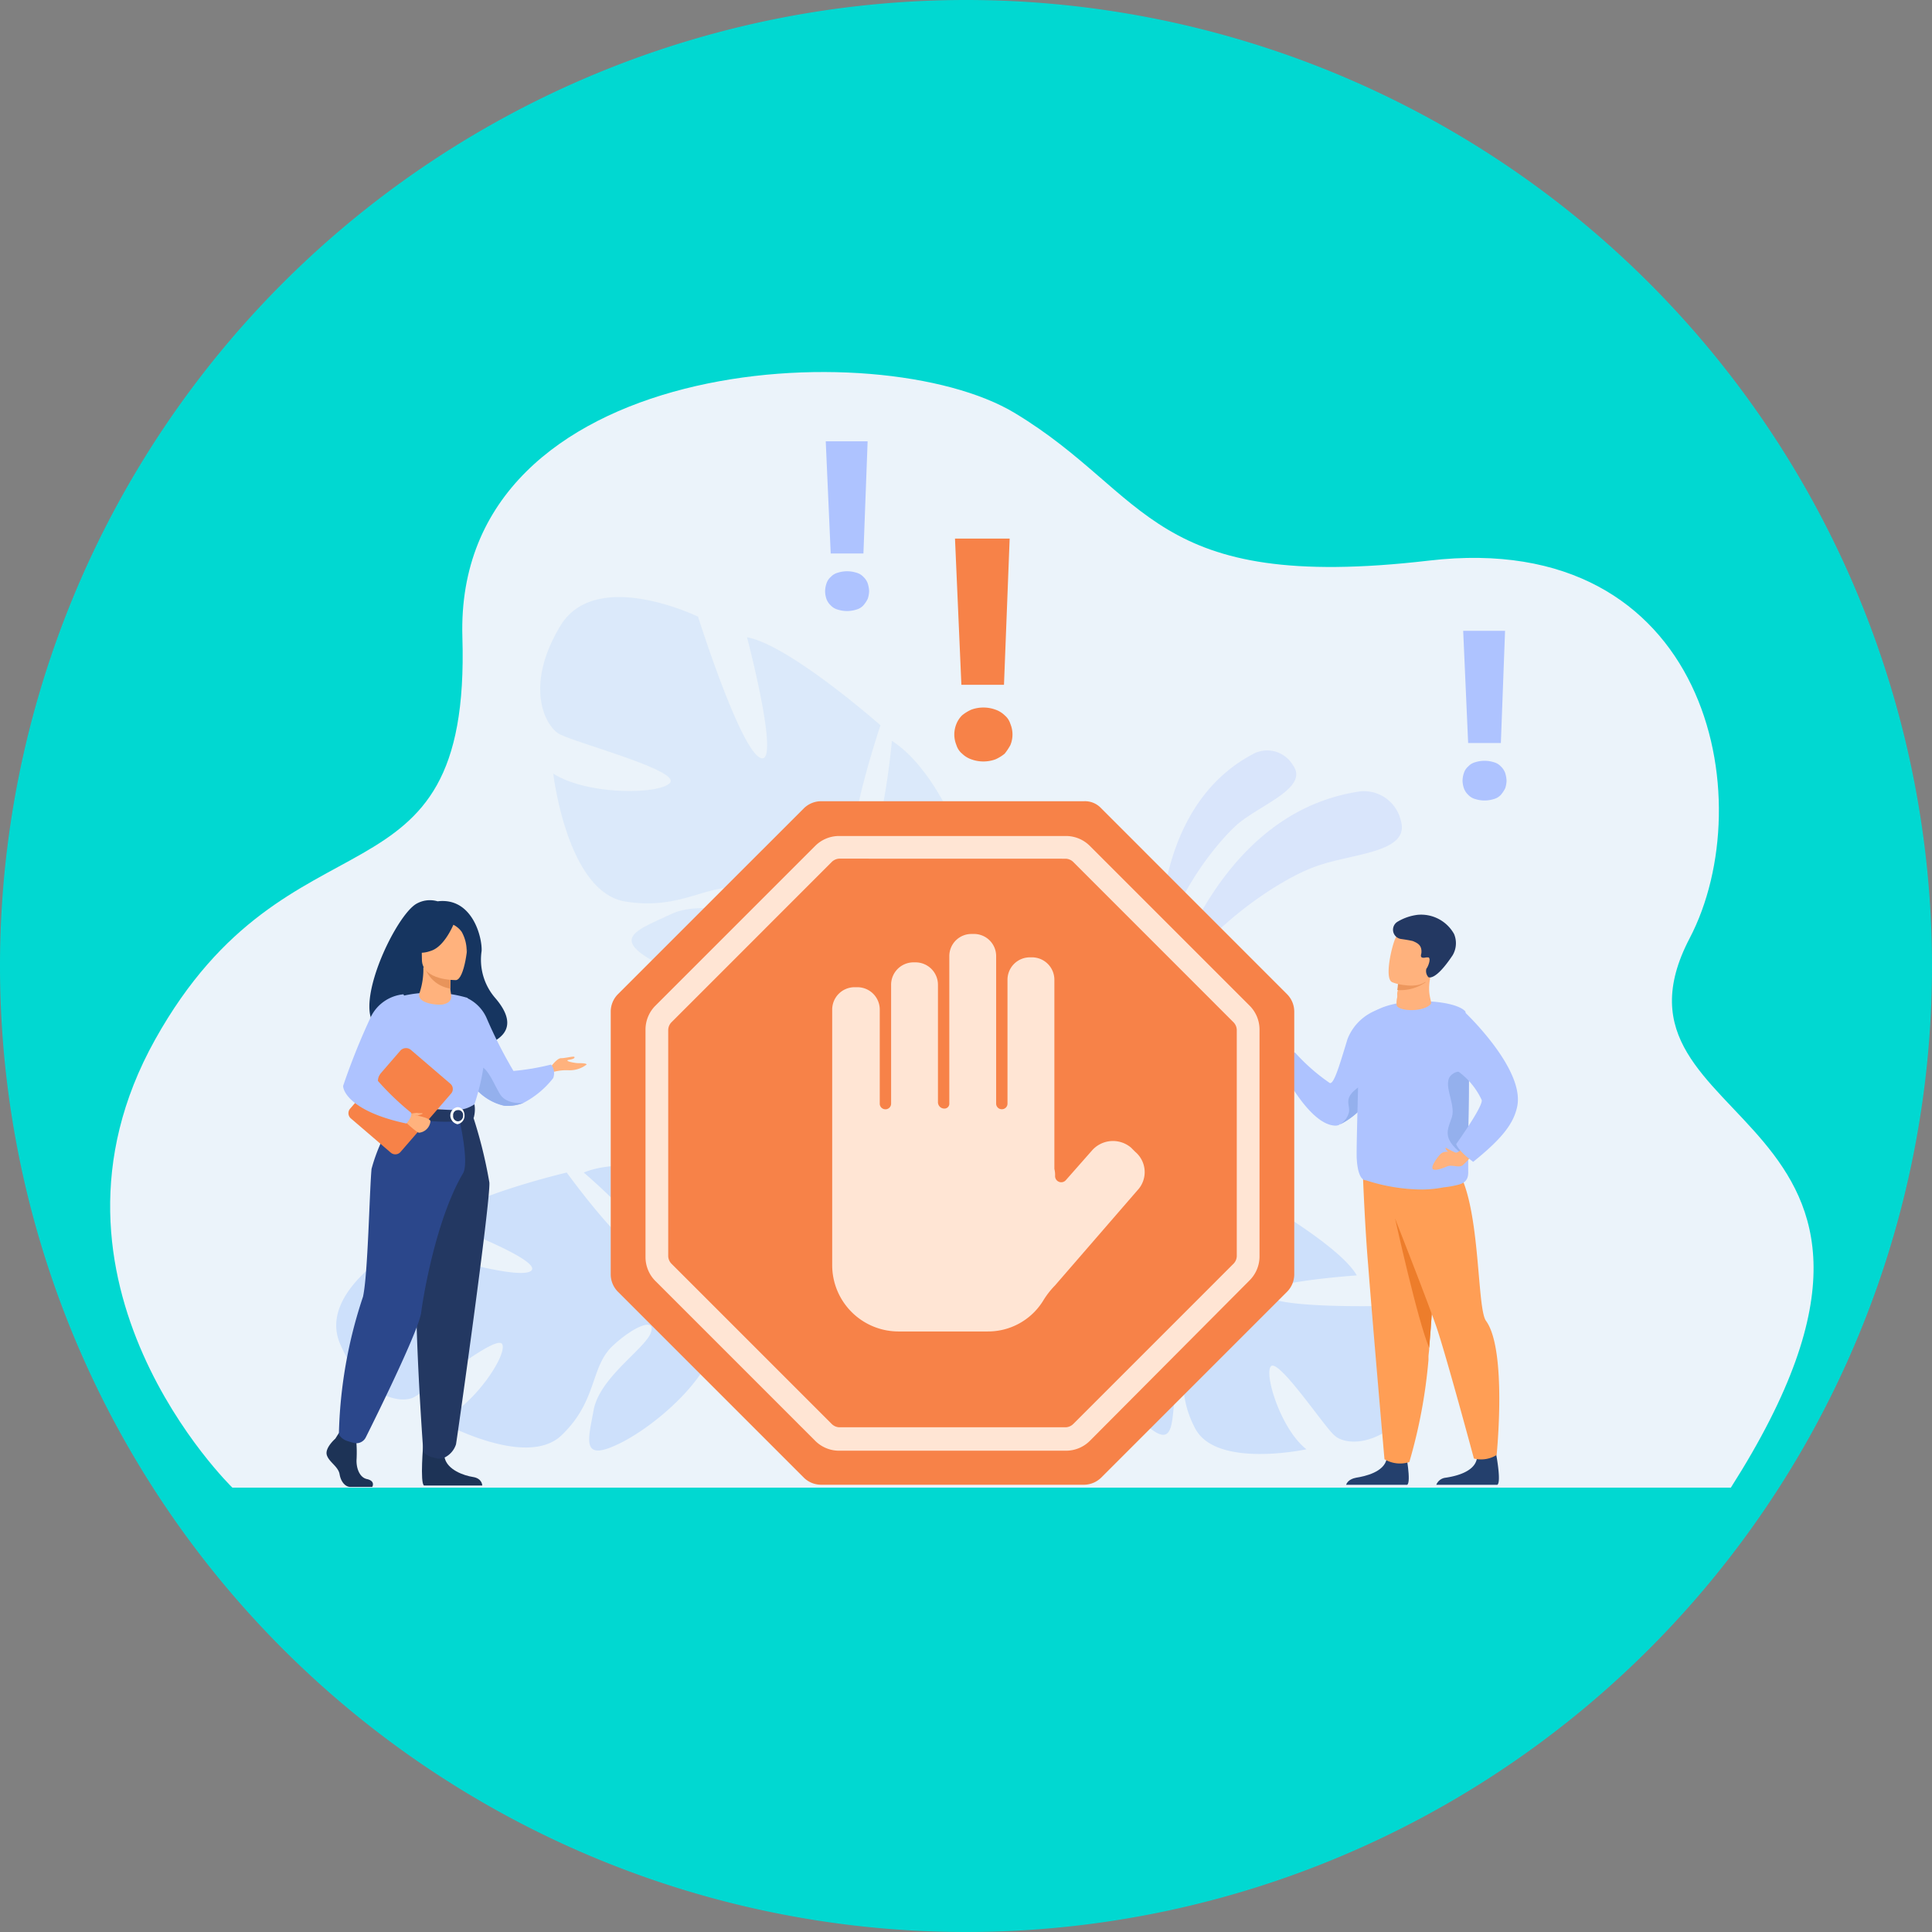 <svg xmlns="http://www.w3.org/2000/svg" width="124" height="124" viewBox="0 0 124 124">
  <rect x="0" y="0" width="124" height="124" fill="#808080" stroke="none"/>
  <g id="Grupo_1079629" data-name="Grupo 1079629" transform="translate(-581.001 -4023.656)">
    <g id="Grupo_159183" data-name="Grupo 159183" transform="translate(581.001 4023.656)">
      <path id="Unión_12" data-name="Unión 12" d="M62,0A62,62,0,1,1,0,62,62,62,0,0,1,62,0Z" fill="#01d8d1"/>
    </g>
    <g id="svg18" transform="translate(581.991 4041.097)">
      <path id="Trazado_720419" data-name="Trazado 720419" d="M13.925,78.039S.3,64.826,8.96,49.291s20.274-7.745,19.727-25.832S55.43,3.823,64.131,9.062s8.656,11.572,26.606,9.476,21.367,15.353,16.72,24.237C100.852,55.4,125.864,53.3,110.1,78.039Z" transform="translate(0 0)" fill="#ebf3fa"/>
      <g id="Grupo_1017848" data-name="Grupo 1017848" transform="translate(73.422 30.725)">
        <path id="Trazado_720420" data-name="Trazado 720420" d="M154.5,79.113s2.87-12.255,12.665-13.622a2.435,2.435,0,0,1,2.551,1.868c.638,2.1-3.144,2.1-5.467,2.961C161.881,71.141,156.459,74.694,154.5,79.113Z" transform="translate(-154.224 -62.871)" fill="#aec3ff" opacity="0.3"/>
        <path id="Trazado_720421" data-name="Trazado 720421" d="M153.942,73.668s-1-10.16,6.1-13.759a1.917,1.917,0,0,1,2.415.774c1.048,1.412-1.868,2.46-3.417,3.69C157.5,65.649,154.261,69.8,153.942,73.668Z" transform="translate(-153.894 -59.749)" fill="#aec3ff" opacity="0.3"/>
      </g>
      <path id="Trazado_720422" data-name="Trazado 720422" d="M38.187,129.7c-1.5-3.417,3.964-6.378,3.964-6.378s7.2,2.324,8.246,1.686-5.786-3.189-5.786-3.189c1.686-1.64,8.109-3.144,8.109-3.144s4.328,5.968,5.194,5.1-4.1-5.1-4.1-5.1c2.187-.911,5.467-.137,5.467-.137,4.738,1.686,2.324,7.7,2.324,7.7a11.818,11.818,0,0,0,4.647,3.326h0a6.587,6.587,0,0,1,1.458.683l-.5.364-.41-.273h0a1.786,1.786,0,0,0-.41-.182h0l-.82-.41h0A9.688,9.688,0,0,0,62.2,128.6a.787.787,0,0,0-.091-.319,2.906,2.906,0,0,1,.091.319c.592,2.415-3.28,6.014-5.923,7.381-2.688,1.367-2.187-.091-1.822-2.1.41-2.05,3.189-3.827,3.645-4.875.41-1.048-1-.547-2.46.82-1.412,1.367-.957,3.508-3.235,5.695-2.278,2.232-7.882-.911-7.882-.911,2.141-.82,4.419-4.237,4.055-4.92s-4.829,3.007-5.695,3.417C42.06,133.522,39.691,133.112,38.187,129.7Z" transform="translate(-17.337 -60.859)" fill="#cde0fb"/>
      <path id="Trazado_720423" data-name="Trazado 720423" d="M158.632,134.271c2.187-2.6-1.777-6.56-1.777-6.56s-6.879.182-7.608-.683c-.729-.82,5.832-1.276,5.832-1.276-1.048-1.868-6.242-4.829-6.242-4.829s-5.33,4.1-5.832,3.1c-.5-.957,4.875-3.371,4.875-3.371a10.443,10.443,0,0,0-4.738-1.549c-4.556.228-4.009,6.1-4.009,6.1a10.813,10.813,0,0,1-4.875,1.686h0a6.338,6.338,0,0,0-1.458.228l.319.456c.137-.046.319-.091.456-.137h0a2.312,2.312,0,0,0,.41-.091h0a7.489,7.489,0,0,0,.82-.137h0a7.885,7.885,0,0,1,3.235-.091,2.368,2.368,0,0,1,.137-.228c-.046.091-.091.137-.137.228-1.139,1.959,1.276,6.1,3.235,7.973s1.913.5,2.1-1.367-1.777-4.146-1.868-5.194c-.091-1,1-.228,1.913,1.321s-.046,3.28,1.321,5.786c1.412,2.506,7.107,1.276,7.107,1.276-1.64-1.276-2.734-4.829-2.278-5.33.5-.5,3.417,3.873,4.055,4.419C154.258,136.64,156.445,136.868,158.632,134.271Z" transform="translate(-68.988 -61.335)" fill="#cde0fb"/>
      <path id="Trazado_720424" data-name="Trazado 720424" d="M67.954,39.99c2.278-3.781,8.838-.592,8.838-.592s2.688,8.52,4.009,9.066-.866-7.745-.866-7.745c2.734.5,8.565,5.649,8.565,5.649s-2.779,8.292-1.367,8.474c1.412.228,2.1-7.472,2.1-7.472,2.369,1.5,3.918,5.148,3.918,5.148,1.64,5.74-5.786,7.517-5.786,7.517a14.093,14.093,0,0,0-.046,6.743h0a11.466,11.466,0,0,1,.364,1.913L87,68.51a2.6,2.6,0,0,0-.046-.592h0a2.974,2.974,0,0,0-.091-.5h0c-.091-.5-.137-.82-.182-1.093h0c-.273-1.5-.729-3.462-1.23-4.009a2.789,2.789,0,0,0,.228-.273c-.091.091-.137.182-.228.273-1.913,2.232-8.018,1-11.207-.638-3.144-1.64-1.412-2.141.82-3.189s5.877.41,7.153.137-.182-1.321-2.46-1.777-4.009,1.458-7.7.82c-3.69-.683-4.556-8.2-4.556-8.2,2.278,1.458,7.107,1.321,7.517.547.41-.82-6.2-2.551-7.153-3.1C66.906,46.323,65.676,43.772,67.954,39.99Z" transform="translate(-32.98 -17.26)" fill="#cde0fb" opacity="0.5"/>
      <g id="Grupo_1017850" data-name="Grupo 1017850" transform="translate(60.259 17.126)">
        <g id="Grupo_1017849" data-name="Grupo 1017849">
          <path id="Trazado_720425" data-name="Trazado 720425" d="M125,42.474a1.828,1.828,0,0,1,.137-.683,1.638,1.638,0,0,1,.364-.547,2.583,2.583,0,0,1,.592-.364,2.263,2.263,0,0,1,1.549,0,1.608,1.608,0,0,1,.592.364,1.162,1.162,0,0,1,.364.547,1.777,1.777,0,0,1,0,1.367,3.8,3.8,0,0,1-.364.547,2.583,2.583,0,0,1-.592.364,2.263,2.263,0,0,1-1.549,0,1.608,1.608,0,0,1-.592-.364,1.162,1.162,0,0,1-.364-.547A1.828,1.828,0,0,1,125,42.474Zm3.189-3.189h-2.734l-.41-9.385h3.508Z" transform="translate(-125 -29.9)" fill="#f78248"/>
        </g>
      </g>
      <g id="Grupo_1017852" data-name="Grupo 1017852" transform="translate(51.967 10.885)">
        <g id="Grupo_1017851" data-name="Grupo 1017851" transform="translate(0 0)">
          <path id="Trazado_720426" data-name="Trazado 720426" d="M106.8,25.813a1.638,1.638,0,0,1,.091-.5.927.927,0,0,1,.273-.41.945.945,0,0,1,.456-.273,1.97,1.97,0,0,1,1.185,0,.945.945,0,0,1,.456.273,1.076,1.076,0,0,1,.273.41,1.937,1.937,0,0,1,.091.5,1.638,1.638,0,0,1-.091.5,2.14,2.14,0,0,1-.273.41A.945.945,0,0,1,108.8,27a1.97,1.97,0,0,1-1.185,0,.945.945,0,0,1-.456-.273,1.076,1.076,0,0,1-.273-.41A1.638,1.638,0,0,1,106.8,25.813Zm2.46-2.415h-2.1l-.319-7.2h2.688Z" transform="translate(-106.8 -16.2)" fill="#aec3ff"/>
        </g>
      </g>
      <g id="Grupo_1017854" data-name="Grupo 1017854" transform="translate(92.879 23.049)">
        <g id="Grupo_1017853" data-name="Grupo 1017853">
          <path id="Trazado_720427" data-name="Trazado 720427" d="M196.6,52.513a1.638,1.638,0,0,1,.091-.5.927.927,0,0,1,.273-.41.945.945,0,0,1,.456-.273,1.97,1.97,0,0,1,1.185,0,.945.945,0,0,1,.456.273,1.075,1.075,0,0,1,.273.41,1.937,1.937,0,0,1,.091.5,1.638,1.638,0,0,1-.091.5,2.139,2.139,0,0,1-.273.41.945.945,0,0,1-.456.273,1.97,1.97,0,0,1-1.185,0,.945.945,0,0,1-.456-.273,1.076,1.076,0,0,1-.273-.41A1.638,1.638,0,0,1,196.6,52.513Zm2.46-2.415h-2.1l-.319-7.2h2.688Z" transform="translate(-196.6 -42.9)" fill="#aec3ff"/>
        </g>
      </g>
      <g id="Grupo_1017856" data-name="Grupo 1017856" transform="translate(81.262 41.273)">
        <g id="Grupo_1017855" data-name="Grupo 1017855">
          <path id="Trazado_720428" data-name="Trazado 720428" d="M178.116,99.736a17.168,17.168,0,0,1-1.549,2.323h0a4.925,4.925,0,0,1-1.686,1.412h0c-.046,0-.046,0-.091.046h0a.578.578,0,0,1-.273.046c-1.686-.091-3.417-3.645-3.417-3.645a1.348,1.348,0,0,1,.364-.729,1.109,1.109,0,0,1,.5-.319,12.587,12.587,0,0,0,2.232,1.959c.273.091.638-1.185,1.139-2.825a3.257,3.257,0,0,1,2.369-2S179.483,97.139,178.116,99.736Z" transform="translate(-171.1 -90.032)" fill="#aec3ff"/>
          <path id="Trazado_720429" data-name="Trazado 720429" d="M180.977,107.789h0a4.926,4.926,0,0,1-1.686,1.412h0l-.091.046h0a1.258,1.258,0,0,0,.638-.82c.091-.547-.5-.957.957-1.822C181.569,106.149,180.977,107.789,180.977,107.789Z" transform="translate(-175.51 -95.761)" fill="#94b0ed"/>
          <path id="Trazado_720430" data-name="Trazado 720430" d="M180.2,160.628h3.918c.273-.182-.091-2.05-.091-2.05s-1.048-.41-1.23.41-1.367,1.093-1.959,1.185C180.382,160.263,180.246,160.491,180.2,160.628Z" transform="translate(-176.054 -124.044)" fill="#24406d"/>
          <path id="Trazado_720431" data-name="Trazado 720431" d="M187.42,119.321s-.137,2.278-.273,4.92c-.091,1.913-.228,3.964-.364,5.558,0,.228-.046.41-.046.592v.182a33.332,33.332,0,0,1-1.23,6.56,1.955,1.955,0,0,1-1.595-.182s-.775-8.884-1.048-12.483c-.228-2.642-.365-6.469-.365-6.469Z" transform="translate(-177.306 -102.009)" fill="#ff9e55"/>
          <path id="Trazado_720432" data-name="Trazado 720432" d="M189.651,128.434c-.091,1.913-.228,3.964-.364,5.558-.729-1.686-2.187-8.292-2.187-8.292Z" transform="translate(-179.811 -106.201)" fill="#ed7d2b"/>
          <path id="Trazado_720433" data-name="Trazado 720433" d="M192.9,160.628h3.918c.273-.182-.091-2.05-.091-2.05s-1.048-.41-1.23.41-1.367,1.093-2,1.185A.726.726,0,0,0,192.9,160.628Z" transform="translate(-182.968 -124.044)" fill="#24406d"/>
          <path id="Trazado_720434" data-name="Trazado 720434" d="M184.8,118.316s2.779,6.971,3.69,9.567c.638,1.868,2.415,8.474,2.415,8.474a1.889,1.889,0,0,0,1.458-.228s.683-6.743-.683-8.611c-.729-1-.182-10.479-3.1-10.524C185.711,116.9,184.8,118.316,184.8,118.316Z" transform="translate(-178.558 -101.459)" fill="#ff9e55"/>
          <path id="Trazado_720435" data-name="Trazado 720435" d="M188.844,104.146v1.913c0,.592-.364.729-.775.82a6.392,6.392,0,0,1-.82.137,7.7,7.7,0,0,1-1.367.137,11.821,11.821,0,0,1-3.6-.592c-.364,0-.547-.592-.592-1.367-.046-.547.137-5.923.137-7.244a3.624,3.624,0,0,1,.683-2c1.367-1.23,5.421-1.048,6.15-.228a20.085,20.085,0,0,1,.228,4.374C188.89,101.549,188.844,103.007,188.844,104.146Z" transform="translate(-176.862 -89.521)" fill="#aec3ff"/>
          <path id="Trazado_720436" data-name="Trazado 720436" d="M189.486,93.322c-.5.547-2.232.456-2.187,0a1.55,1.55,0,0,1,.046-.456V92.73a.675.675,0,0,1,.046-.319,2.812,2.812,0,0,0,.046-.41h0c.046,0,1.185-.319,1.731-.456a1.456,1.456,0,0,1,.319-.046C189.212,92.73,189.622,93.14,189.486,93.322Z" transform="translate(-179.918 -87.582)" fill="#ffb27d"/>
          <path id="Trazado_720437" data-name="Trazado 720437" d="M189.222,91.964a2.8,2.8,0,0,1-1.822.5,2.811,2.811,0,0,0,.046-.41h0c.046,0,1.184-.319,1.731-.456C189.222,91.6,189.131,91.873,189.222,91.964Z" transform="translate(-179.974 -87.636)" fill="#ed975d"/>
          <path id="Trazado_720438" data-name="Trazado 720438" d="M186.419,88.337a2.889,2.889,0,0,0,.774.182c.638.091,1.458.046,1.731-.729.456-1.276,1-2.05-.273-2.6a1.975,1.975,0,0,0-1.458-.182,1.1,1.1,0,0,0-.547.456C186.419,85.876,185.872,88.109,186.419,88.337Z" transform="translate(-179.312 -84.009)" fill="#ffb27d"/>
          <path id="Trazado_720439" data-name="Trazado 720439" d="M187.072,83.356a.6.6,0,0,0,.228,1.093c.319.046.592.091.775.137.319.137.592.273.547.774-.046.182-.091.364.319.273h.137c.182.091-.046.638-.137.729a.581.581,0,0,0,.137.547c.046,0,.456.228,1.549-1.412a1.52,1.52,0,0,0,.091-1.367,2.422,2.422,0,0,0-2.324-1.23A3.272,3.272,0,0,0,187.072,83.356Z" transform="translate(-179.646 -82.9)" fill="#233862"/>
          <path id="Trazado_720440" data-name="Trazado 720440" d="M195.824,109.558c-.182.911-.137.911-.456.683-1.23-1-.866-1.5-.592-2.323.273-.866-.683-2.187,0-2.734s1.048.319,1.093.364C195.87,106.961,195.824,108.419,195.824,109.558Z" transform="translate(-183.842 -94.934)" fill="#94b0ed"/>
          <path id="Trazado_720441" data-name="Trazado 720441" d="M194.6,114.8s-.456.775-.774.729-.729-.137-.957.091-.638.82-.5.957c.091.137.547,0,.866-.137.319-.182.775.091,1.048-.091a6.678,6.678,0,0,0,.866-.957Z" transform="translate(-182.663 -100.267)" fill="#ffb27d"/>
          <path id="Trazado_720442" data-name="Trazado 720442" d="M195.9,96.6s3.872,3.645,3.371,6.059c-.228,1.093-.957,2.05-2.825,3.554,0,0-.911-.638-1.093-1.139,0,0,1.731-2.415,1.64-2.825a4.688,4.688,0,0,0-1.686-1.959C194.9,100.062,194.943,97.01,195.9,96.6Z" transform="translate(-184.145 -90.358)" fill="#aec3ff"/>
          <path id="Trazado_720443" data-name="Trazado 720443" d="M194.838,116.037a5.87,5.87,0,0,1-.547-.273c-.137-.091-.091.046-.046.091a.632.632,0,0,0,.319.228A.351.351,0,0,0,194.838,116.037Z" transform="translate(-183.676 -100.775)" fill="#ffb27d"/>
        </g>
      </g>
      <g id="Grupo_1017858" data-name="Grupo 1017858" transform="translate(19.967 40.337)">
        <path id="Trazado_720444" data-name="Trazado 720444" d="M44.466,89.162c-.137-.273,3.052-1.23,3.1,1.412,0,0,5.968-.137,3.1-3.462a3.748,3.748,0,0,1-.866-3.007c.046-.866-.592-3.462-2.825-3.189a1.744,1.744,0,0,0-1.321.137C44.056,81.873,40.366,90.119,44.466,89.162Z" transform="translate(-39.846 -80.846)" fill="#163560"/>
        <path id="Trazado_720445" data-name="Trazado 720445" d="M68.1,103.577s.41-.592.683-.592c.319,0,.911-.182.866-.046s-.41.137-.456.182c-.046.091.547.182.683.182.182,0,.547,0,.547.091a1.771,1.771,0,0,1-1.185.364,3.241,3.241,0,0,0-1.048.137Z" transform="translate(-53.731 -92.846)" fill="#ffb27d"/>
        <path id="Trazado_720446" data-name="Trazado 720446" d="M55.8,99.247a9.92,9.92,0,0,0,.592.911,3.448,3.448,0,0,0,2.05,1.367,2.792,2.792,0,0,0,1.23-.182h0a5.838,5.838,0,0,0,1.913-1.595.9.9,0,0,0-.137-.866,15.585,15.585,0,0,1-2.415.41A29.605,29.605,0,0,1,57.3,95.876,2.561,2.561,0,0,0,56.028,94.6Z" transform="translate(-47.035 -88.334)" fill="#aec3ff"/>
        <path id="Trazado_720447" data-name="Trazado 720447" d="M57,105.4a3.448,3.448,0,0,0,2.05,1.367,2.792,2.792,0,0,0,1.23-.182c-.046,0-1.139.137-1.549-.638-.456-.774-.911-2.05-1.549-1.64C56.86,104.487,56.86,104.943,57,105.4Z" transform="translate(-47.639 -93.574)" fill="#94b0ed"/>
        <path id="Trazado_720448" data-name="Trazado 720448" d="M37.125,156.264s-.683.592-.547,1.048.729.729.82,1.23c.091.547.41.82.683.82h1.412s.228-.364-.319-.5c-.5-.091-.729-.729-.683-1.321a8.566,8.566,0,0,0-.046-1.367l-1.093-.273Z" transform="translate(-36.56 -121.706)" fill="#1d3356"/>
        <path id="Trazado_720449" data-name="Trazado 720449" d="M50.094,157.3s-.228,2.6.046,2.734h3.736s0-.456-.592-.547-1.64-.456-1.822-1.23S50.094,157.3,50.094,157.3Z" transform="translate(-43.88 -122.468)" fill="#1d3356"/>
        <path id="Trazado_720450" data-name="Trazado 720450" d="M43.876,97.147s-.046.774,0,1.731a5.327,5.327,0,0,0,.774,1.686c.228.5.5.592.5.592l1.959.5.683.182,2.187-.638s1-2.779.592-4.328a13.214,13.214,0,0,0-1-2.642,8.209,8.209,0,0,0-4.1-.137Z" transform="translate(-40.532 -87.965)" fill="#aec3ff"/>
        <path id="Trazado_720451" data-name="Trazado 720451" d="M45.2,104.638a6.193,6.193,0,0,0,.182,1.412c.228.5.5.592.5.592l1.959.5.866-.273s-2.87-.456-2.551-2.87Z" transform="translate(-41.264 -93.451)" fill="#f2ccaa"/>
        <path id="Trazado_720452" data-name="Trazado 720452" d="M52.723,110.646a29.789,29.789,0,0,1,1.139,4.51c.091,1.139-2.05,16.31-2.141,16.811a1.424,1.424,0,0,1-.683.82.817.817,0,0,1-.683.046,1.385,1.385,0,0,1-.729-.364s-.82-10.8-.319-14.67a70.393,70.393,0,0,0,.547-7.2h2.87Z" transform="translate(-43.411 -97.044)" fill="#233862"/>
        <path id="Trazado_720453" data-name="Trazado 720453" d="M42.218,110.5a10.957,10.957,0,0,0-1.822,3.736c-.137,1.5-.228,6.743-.547,8.2a29.812,29.812,0,0,0-1.549,8.838.948.948,0,0,0,.5.41c.137.046.273.091.456.137a.676.676,0,0,0,.775-.364c.82-1.64,3.417-6.925,3.554-8.018.091-.775.911-5.923,2.688-8.93.41-.729-.273-3.6-.273-3.6Z" transform="translate(-37.507 -96.99)" fill="#2b478b"/>
        <path id="Trazado_720454" data-name="Trazado 720454" d="M51.466,109.6a2.149,2.149,0,0,1-1.276.364c-1.048,0-3.6-.273-3.6-.273a2.665,2.665,0,0,0-.091.638s3.1.774,4.92.137A1.979,1.979,0,0,0,51.466,109.6Z" transform="translate(-41.972 -96.5)" fill="#233862"/>
        <g id="Grupo_1017857" data-name="Grupo 1017857" transform="translate(7.945 13.282)">
          <path id="Trazado_720455" data-name="Trazado 720455" d="M54,110.547a.546.546,0,0,1,.456-.547c.273,0,.456.228.456.547a.546.546,0,0,1-.456.547A.586.586,0,0,1,54,110.547Zm.182,0a.325.325,0,0,0,.319.364.352.352,0,0,0,.319-.364.322.322,0,1,0-.638,0Z" transform="translate(-54 -110)" fill="#fff"/>
        </g>
        <path id="Trazado_720456" data-name="Trazado 720456" d="M39.807,106.2l2.551,2.187a.443.443,0,0,0,.638-.046l3.235-3.736a.443.443,0,0,0-.046-.638l-2.551-2.187a.488.488,0,0,0-.638.046l-3.235,3.736A.443.443,0,0,0,39.807,106.2Z" transform="translate(-38.24 -92.191)" fill="#f78248"/>
        <path id="Trazado_720457" data-name="Trazado 720457" d="M47.982,111c.046,0,1.367.182,1.367.456a.823.823,0,0,1-.729.729c-.137,0-.82-.638-.82-.638Z" transform="translate(-42.679 -97.262)" fill="#ffb27d"/>
        <path id="Trazado_720458" data-name="Trazado 720458" d="M49.651,91.895a4.738,4.738,0,0,0,.228-1.595h.091l1.686.319s-.046.5-.046,1h0c0,.41.273.866-.41,1.048C50.972,92.76,49.332,92.669,49.651,91.895Z" transform="translate(-43.665 -85.993)" fill="#ffb27d"/>
        <path id="Trazado_720459" data-name="Trazado 720459" d="M52.086,90.664s-.046.5-.046,1A2.066,2.066,0,0,1,50.4,90.3Z" transform="translate(-44.095 -85.993)" fill="#e8945b"/>
        <path id="Trazado_720460" data-name="Trazado 720460" d="M52.161,87.678s-2.187.046-2.187-1.321-.273-2.278,1.139-2.369,1.686.456,1.777.911S52.708,87.633,52.161,87.678Z" transform="translate(-43.852 -82.551)" fill="#ffb27d"/>
        <path id="Trazado_720461" data-name="Trazado 720461" d="M51.17,83.56s-.592,1.595-1.549,1.868a1.944,1.944,0,0,1-1.321,0,2.484,2.484,0,0,0,.866-1.549C49.166,83.833,50.715,82.786,51.17,83.56Z" transform="translate(-42.952 -82.169)" fill="#163560"/>
        <path id="Trazado_720462" data-name="Trazado 720462" d="M54.2,83.877a1.462,1.462,0,0,1,.638.5,2.5,2.5,0,0,1,.319,1.276s.456-1.093-.046-1.731C54.564,83.239,54.2,83.877,54.2,83.877Z" transform="translate(-46.164 -82.349)" fill="#163560"/>
        <path id="Trazado_720463" data-name="Trazado 720463" d="M48.2,110.891a2.475,2.475,0,0,1,.5-.091c.228.046.364,0,.364.046s-.273.091-.319.137C48.7,110.982,48.2,110.891,48.2,110.891Z" transform="translate(-42.897 -97.153)" fill="#ffb27d"/>
        <path id="Trazado_720464" data-name="Trazado 720464" d="M42.773,94.1a2.6,2.6,0,0,0-2.141,1.549A43.435,43.435,0,0,0,38.9,99.977c0,.41.638,1.686,4.055,2.415,0,0,.364-.364.319-.683a17.806,17.806,0,0,1-2.141-2.05c0-.41.364-.957,2.232-2.825C43.82,96.378,42.773,94.1,42.773,94.1Z" transform="translate(-37.834 -88.061)" fill="#aec3ff"/>
      </g>
      <g id="Grupo_1017861" data-name="Grupo 1017861" transform="translate(38.208 33.983)">
        <g id="Grupo_1017860" data-name="Grupo 1017860">
          <path id="Trazado_720465" data-name="Trazado 720465" d="M106.988,66.9h-16.9a1.591,1.591,0,0,0-1.093.456L77.056,79.292a1.591,1.591,0,0,0-.456,1.093v16.9a1.591,1.591,0,0,0,.456,1.093l11.936,11.936a1.591,1.591,0,0,0,1.093.456h16.9a1.591,1.591,0,0,0,1.093-.456l11.936-11.936a1.591,1.591,0,0,0,.456-1.093v-16.9a1.591,1.591,0,0,0-.456-1.093L108.081,67.356A1.413,1.413,0,0,0,106.988,66.9Z" transform="translate(-76.6 -66.9)" fill="#f78248"/>
          <g id="Grupo_1017859" data-name="Grupo 1017859" transform="translate(2.232 2.232)">
            <path id="Trazado_720466" data-name="Trazado 720466" d="M108.471,111.254H93.938a2.17,2.17,0,0,1-1.549-.638L82.138,100.365a2.17,2.17,0,0,1-.638-1.549V84.238a2.17,2.17,0,0,1,.638-1.549L92.389,72.438a2.17,2.17,0,0,1,1.549-.638h14.533a2.17,2.17,0,0,1,1.549.638l10.251,10.251a2.17,2.17,0,0,1,.638,1.549V98.771a2.17,2.17,0,0,1-.638,1.549l-10.251,10.3A2.17,2.17,0,0,1,108.471,111.254Zm-14.533-38a.732.732,0,0,0-.5.228L83.186,83.736a.732.732,0,0,0-.228.5V98.771a.732.732,0,0,0,.228.5l10.251,10.251a.732.732,0,0,0,.5.228h14.533a.732.732,0,0,0,.5-.228l10.251-10.251a.732.732,0,0,0,.228-.5V84.238a.732.732,0,0,0-.228-.5L108.972,73.486a.732.732,0,0,0-.5-.228Z" transform="translate(-81.5 -71.8)" fill="#ffe5d4"/>
          </g>
          <path id="Trazado_720467" data-name="Trazado 720467" d="M127.254,99.587l-.273-.273a1.793,1.793,0,0,0-2.506.182l-1.686,1.913a.394.394,0,0,1-.683-.273h0a1.55,1.55,0,0,0-.046-.456V88.561A1.439,1.439,0,0,0,120.6,87.1h-.091a1.439,1.439,0,0,0-1.458,1.458v7.927a.359.359,0,0,1-.364.364h0a.359.359,0,0,1-.364-.364V87.012a1.419,1.419,0,0,0-1.412-1.412h-.182a1.419,1.419,0,0,0-1.412,1.412v9.476a.311.311,0,0,1-.319.319h0a.408.408,0,0,1-.41-.41V88.88a1.439,1.439,0,0,0-1.458-1.458h-.091a1.439,1.439,0,0,0-1.458,1.458v7.608a.359.359,0,0,1-.364.364h0a.359.359,0,0,1-.364-.364V90.475a1.439,1.439,0,0,0-1.458-1.458h-.137a1.439,1.439,0,0,0-1.458,1.458v16.4a4.258,4.258,0,0,0,4.237,4.237h5.74a4.152,4.152,0,0,0,3.554-1.959,5.368,5.368,0,0,1,.775-1l5.285-6.1A1.7,1.7,0,0,0,127.254,99.587Z" transform="translate(-93.586 -77.08)" fill="#ffe5d4"/>
        </g>
      </g>
    </g>
  </g>
</svg>
